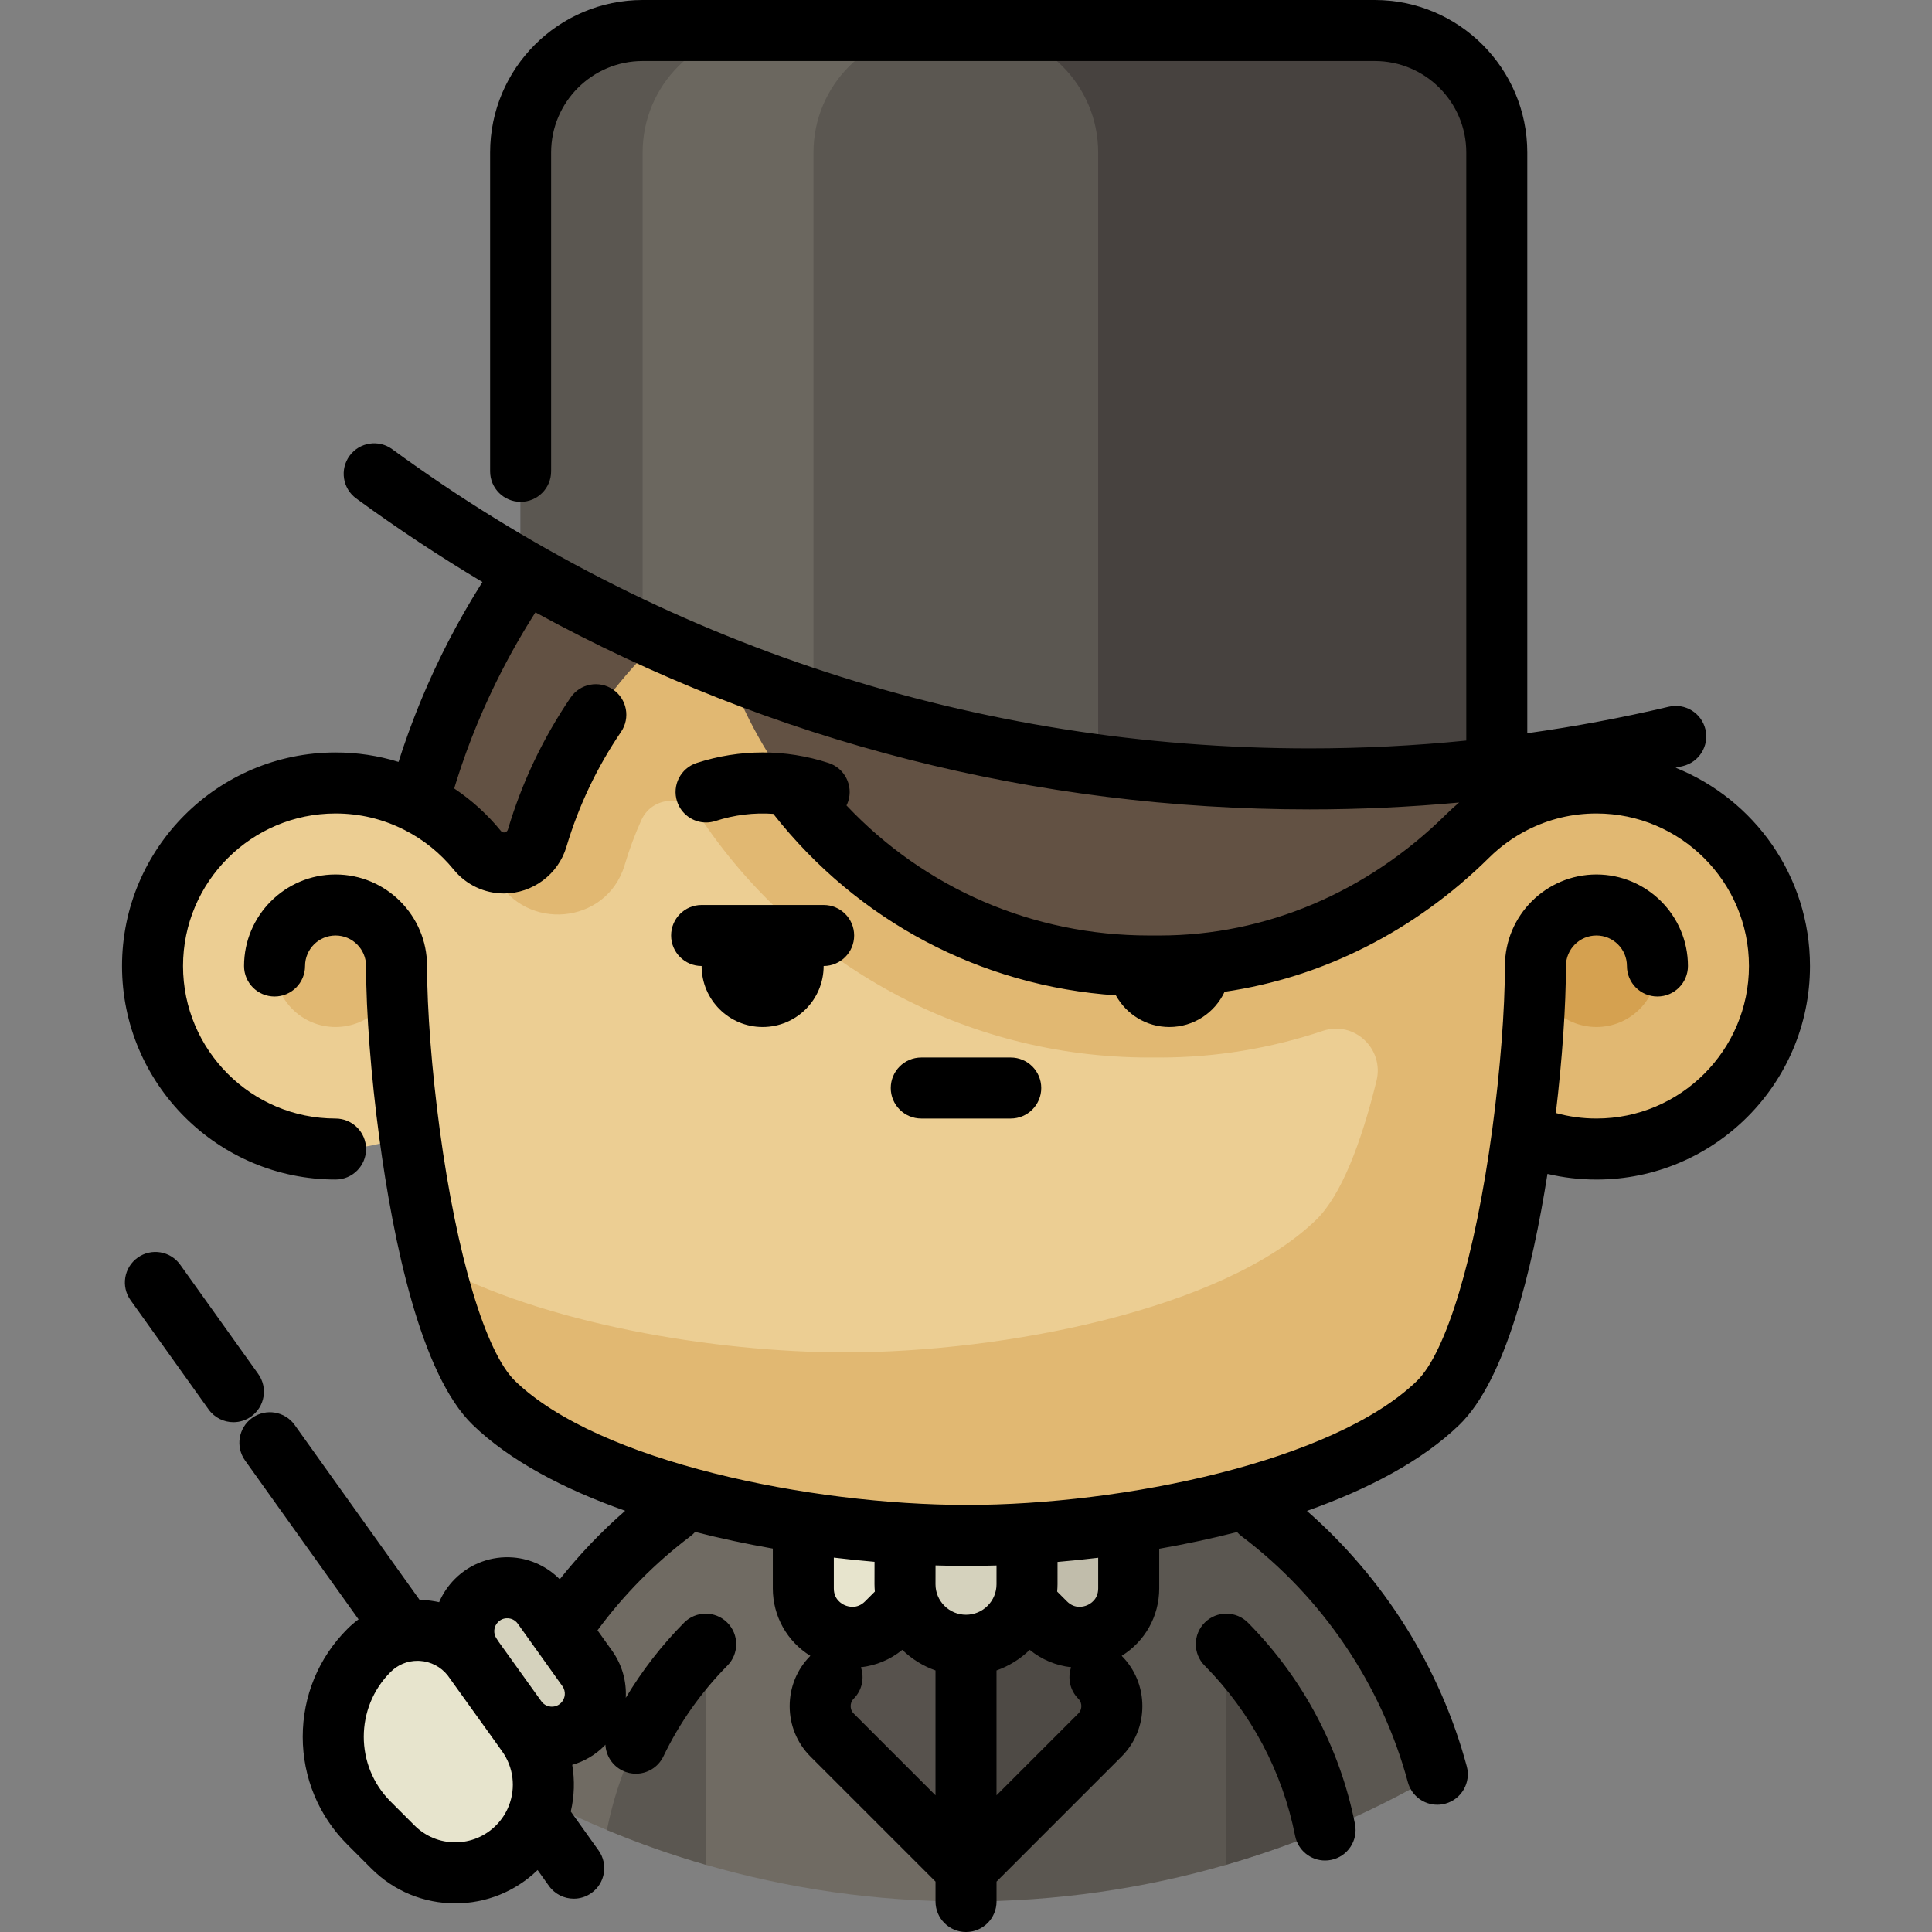 <?xml version="1.0" encoding="iso-8859-1"?>
<!-- Generator: Adobe Illustrator 19.0.0, SVG Export Plug-In . SVG Version: 6.00 Build 0)  -->
<svg version="1.1" id="Layer_1" xmlns="http://www.w3.org/2000/svg" xmlns:xlink="http://www.w3.org/1999/xlink" x="0px" y="0px"
	 viewBox="0 0 512 512" style="enable-background:new 0 0 512 512;" xml:space="preserve">
<rect x="0" y="0" width="512" height="512" fill="#808080" stroke="none"/>
<path style="fill:#5B5751;" d="M308.185,392.155H256l-43.116,55.88L256,503.916c23.941,0,47.086-3.402,68.985-9.738
	c8.942-2.587,17.676-5.666,26.172-9.202c10.279-4.278,20.212-9.222,29.738-14.789c-7.582-28.135-24.411-52.477-47.034-69.559
	C326.482,395.058,317.43,392.155,308.185,392.155z"/>
<path style="fill:#706B63;" d="M178.138,400.629c-22.622,17.081-39.452,41.422-47.033,69.559
	c9.525,5.566,19.458,10.511,29.738,14.789c8.496,3.537,17.229,6.615,26.172,9.202c21.9,6.336,45.044,9.738,68.985,9.738v-111.76
	h-52.185C194.57,392.155,185.518,395.058,178.138,400.629z"/>
<path style="fill:#5B5751;" d="M160.842,484.976c8.496,3.537,17.229,6.615,26.172,9.202v-58.462
	C173.914,448.968,164.605,465.974,160.842,484.976z"/>
<g>
	<path style="opacity:0.6;fill:#47423F;enable-background:new    ;" d="M351.158,484.976c-8.496,3.537-17.229,6.615-26.172,9.202
		v-58.462C338.086,448.968,347.395,465.974,351.158,484.976z"/>
	<path style="opacity:0.6;fill:#47423F;enable-background:new    ;" d="M291.494,444.478L256,408.984l-32.337,32.337l-3.157,3.157
		c-2.115,2.115-3.155,4.889-3.155,7.661c0,2.771,1.041,5.546,3.155,7.661L256,495.293l32.337-32.337l3.157-3.157
		c2.115-2.115,3.155-4.889,3.155-7.661C294.649,449.367,293.609,446.593,291.494,444.478z"/>
</g>
<path style="fill:#E7E4CD;" d="M212.884,394.839v26.11c0,11.524,13.933,17.295,22.081,9.146l5.561-5.561H256v-29.666
	L212.884,394.839z"/>
<path style="fill:#C1BDAB;" d="M256,394.869l-10.779,15.12L256,424.534h15.473l5.561,5.561c8.149,8.149,22.081,2.378,22.081-9.146
	v-26.051L256,394.869z"/>
<path style="fill:#D5D2BD;" d="M272.144,405.678h-32.285c-0.005,0.177-0.027,13.984-0.027,14.162c0,4.465,1.81,8.507,4.736,11.433
	c2.925,2.925,6.968,4.735,11.432,4.735c4.465,0,8.507-1.81,11.432-4.735c2.926-2.925,4.736-6.967,4.736-11.433
	C272.168,419.671,272.148,405.846,272.144,405.678z"/>
<path style="fill:#E1B872;" d="M423.074,207.495c-7.906,0-15.364,1.904-21.96,5.26C383.074,144.511,324.937,83.537,256,83.537
	c-68.936,0-127.073,60.972-145.114,129.215l3.985,122.155c4.041,16.472,9.366,30.447,16.039,36.902
	c24.58,23.776,83.231,35.097,125.353,35.097s100.246-11.321,124.827-35.097c11.089-10.726,18.461-42.207,22.392-71.436
	c5.993,2.651,12.618,4.134,19.592,4.134c26.789,0,48.505-21.716,48.505-48.505S449.863,207.495,423.074,207.495z"/>
<path style="fill:#ECCE93;" d="M114.871,334.906c28.864,15.862,74.504,23.494,109.055,23.494
	c42.122,0,100.246-11.321,124.827-35.097c6.672-6.453,11.998-20.422,16.039-36.892c2.08-8.48-5.94-15.996-14.221-13.223
	c-13.878,4.649-28.438,7.065-43.253,7.065h-2.813c-49.248,0-93.449-25.07-119.225-64.073c-3.804-5.756-12.481-5.129-15.317,1.161
	c-1.713,3.796-3.174,7.712-4.365,11.72c-0.039,0.129-0.078,0.258-0.117,0.386c-4.852,15.614-26.163,17.516-34.047,3.192
	c-4.688-8.518-11.864-15.467-20.546-19.885c0,0.001,0,0.002-0.001,0.003c-1.449-0.737-2.946-1.39-4.473-1.983
	c-0.245-0.095-0.484-0.198-0.731-0.289c-0.571-0.211-1.153-0.398-1.735-0.589c-0.392-0.128-0.784-0.259-1.181-0.377
	c-0.529-0.158-1.065-0.301-1.603-0.441c-0.473-0.123-0.947-0.241-1.425-0.35c-0.496-0.113-0.995-0.22-1.497-0.318
	c-0.549-0.107-1.102-0.2-1.657-0.289c-0.455-0.072-0.909-0.147-1.367-0.206c-0.658-0.085-1.323-0.149-1.989-0.207
	c-0.374-0.033-0.745-0.077-1.12-0.101c-1.053-0.068-2.113-0.11-3.183-0.11c-27.373,0-49.452,22.676-48.474,50.268
	c0.875,24.704,20.609,45.046,45.278,46.639c8.147,0.526,15.886-0.978,22.788-4.03C110.084,312.012,112.197,324.004,114.871,334.906z
	"/>
<circle style="fill:#E1B872;" cx="88.926" cy="256" r="16.168"/>
<circle style="fill:#D5A150;" cx="423.074" cy="256" r="16.168"/>
<path style="fill:#625143;" d="M256,83.537c-68.937,0-127.074,60.974-145.114,129.218c6.048,3.077,11.363,7.386,15.619,12.593
	c1.733,2.121,4.331,3.346,7.071,3.346l0,0c4.053,0,7.62-2.663,8.775-6.548c7.694-25.868,23.97-48.041,45.539-63.203
	C198.009,214.155,246.369,256,304.506,256h2.813c30.751,0,59.778-12.845,81.643-34.469c3.556-3.516,7.652-6.487,12.152-8.777
	C383.074,144.511,324.937,83.537,256,83.537z"/>
<path style="fill:#47423F;" d="M396.663,203.518V40.421c0-17.86-14.477-32.337-32.337-32.337H170.305
	c-17.86,0-32.337,14.477-32.337,32.337v110.357c61.59,35.387,132.982,55.639,209.112,55.639
	C363.856,206.417,380.401,205.431,396.663,203.518z"/>
<path style="fill:#5B5751;" d="M137.968,40.421v110.368c46.215,26.554,97.948,44.584,153.061,51.932v-162.3
	c0-17.86-14.477-32.337-32.337-32.337h-88.387C152.447,8.084,137.968,22.561,137.968,40.421z"/>
<path style="opacity:0.1;fill:#FEFBE1;enable-background:new    ;" d="M215.577,124.779V40.421c0-17.86,14.477-32.337,32.337-32.337
	h-45.272c-17.86,0-32.337,14.477-32.337,32.337v61.863v65.245c14.653,6.803,29.762,12.79,45.272,17.895V124.779z"/>
<path style="fill:#D5D2BD;" d="M125.046,438.981l-4.401,21.278l16.232-4.714c4.137,5.792,12.484,6.482,17.518,1.45l0,0
	c3.982-3.982,4.501-10.257,1.228-14.839l-11.831-16.564c-4.137-5.792-12.484-6.482-17.518-1.45l0,0
	C122.293,428.123,121.773,434.399,125.046,438.981z"/>
<path style="fill:#E7E4CD;" d="M137.15,489.484L137.15,489.484c-9.116,9.116-23.895,9.116-33.011,0l-6.361-6.361
	c-12.629-12.629-12.629-33.103,0-45.731l0,0c7.98-7.98,21.215-6.885,27.774,2.299l14.086,19.72
	C146.271,468.697,145.218,481.416,137.15,489.484z"/>
<path d="M444.056,203.46c0.631-0.146,1.263-0.283,1.893-0.432c4.345-1.027,7.035-5.381,6.009-9.726
	c-1.027-4.345-5.38-7.032-9.726-6.009c-12.354,2.919-24.869,5.254-37.485,7.019V40.421C404.747,18.132,386.615,0,364.326,0H170.305
	c-22.289,0-40.421,18.132-40.421,40.421v84.488c0,4.465,3.62,8.084,8.084,8.084c4.465,0,8.084-3.62,8.084-8.084V40.421
	c0-13.373,10.879-24.253,24.253-24.253h194.021c13.372,0,24.253,10.879,24.253,24.253v155.837
	c-13.765,1.379-27.621,2.075-41.499,2.075c-88.144,0-172.221-27.419-243.143-79.293c-3.603-2.635-8.662-1.852-11.297,1.753
	c-2.635,3.603-1.851,8.662,1.753,11.297c10.862,7.945,22.028,15.322,33.454,22.153c-0.24,0.379-0.474,0.763-0.712,1.144
	c-0.454,0.727-0.904,1.454-1.35,2.187c-0.291,0.479-0.578,0.958-0.866,1.439c-0.43,0.722-0.856,1.447-1.277,2.174
	c-0.28,0.484-0.561,0.968-0.838,1.454c-0.429,0.753-0.849,1.511-1.269,2.271c-0.253,0.458-0.509,0.915-0.758,1.375
	c-0.472,0.871-0.935,1.747-1.394,2.625c-0.184,0.352-0.373,0.702-0.556,1.054c-0.633,1.224-1.253,2.455-1.86,3.692
	c-0.146,0.298-0.286,0.597-0.429,0.895c-0.46,0.949-0.916,1.899-1.362,2.854c-0.218,0.467-0.428,0.936-0.641,1.403
	c-0.363,0.794-0.724,1.59-1.078,2.389c-0.226,0.512-0.448,1.026-0.67,1.54c-0.331,0.764-0.658,1.531-0.979,2.299
	c-0.219,0.524-0.435,1.049-0.65,1.575c-0.316,0.774-0.625,1.549-0.93,2.325c-0.203,0.515-0.406,1.03-0.605,1.547
	c-0.317,0.826-0.625,1.653-0.931,2.481c-0.171,0.465-0.347,0.927-0.514,1.393c-0.382,1.058-0.752,2.12-1.116,3.183
	c-0.081,0.235-0.166,0.47-0.246,0.705c-0.412,1.22-0.812,2.443-1.199,3.667c-5.37-1.663-10.954-2.503-16.69-2.503
	c-31.204,0-56.589,25.385-56.589,56.589s25.385,56.589,56.589,56.589c4.465,0,8.084-3.62,8.084-8.084s-3.62-8.084-8.084-8.084
	c-22.289,0-40.421-18.132-40.421-40.421s18.132-40.421,40.421-40.421c6.425,0,12.58,1.475,18.293,4.381
	c5.046,2.566,9.428,6.101,13.024,10.503c3.279,4.013,8.137,6.314,13.331,6.314c7.569,0,14.364-5.068,16.524-12.327
	c3.226-10.849,8.101-21.112,14.488-30.504c2.51-3.692,1.552-8.72-2.14-11.231c-3.693-2.51-8.72-1.552-11.231,2.14
	c-7.323,10.77-12.913,22.541-16.615,34.985c-0.137,0.46-0.55,0.769-1.027,0.769c-0.319,0-0.614-0.137-0.811-0.376
	c-3.589-4.392-7.741-8.167-12.391-11.276c0.1-0.333,0.198-0.666,0.301-0.998c0.162-0.524,0.326-1.048,0.492-1.57
	c0.224-0.705,0.455-1.41,0.689-2.113c0.171-0.516,0.343-1.034,0.52-1.549c0.246-0.718,0.499-1.434,0.753-2.149
	c0.177-0.496,0.351-0.993,0.531-1.488c0.277-0.757,0.563-1.511,0.85-2.265c0.171-0.451,0.338-0.901,0.513-1.351
	c0.341-0.875,0.693-1.746,1.048-2.617c0.133-0.326,0.26-0.653,0.395-0.979c0.492-1.188,0.995-2.371,1.511-3.552
	c0.135-0.308,0.277-0.613,0.414-0.922c0.388-0.873,0.778-1.745,1.179-2.613c0.208-0.449,0.424-0.896,0.635-1.343
	c0.342-0.724,0.683-1.448,1.035-2.167c0.237-0.487,0.481-0.971,0.722-1.455c0.336-0.676,0.675-1.352,1.02-2.023
	c0.257-0.5,0.518-0.998,0.779-1.496c0.343-0.653,0.688-1.306,1.039-1.955c0.269-0.499,0.54-0.996,0.814-1.492
	c0.357-0.648,0.718-1.292,1.082-1.936c0.277-0.488,0.555-0.978,0.836-1.464c0.375-0.649,0.756-1.293,1.138-1.937
	c0.28-0.472,0.559-0.944,0.844-1.413c0.403-0.665,0.814-1.326,1.226-1.985c0.274-0.439,0.544-0.88,0.821-1.316
	c0.112-0.176,0.227-0.349,0.34-0.525c62.604,34.288,132.563,52.216,205.181,52.216c13.242,0,26.463-0.618,39.613-1.826
	c-1.176,0.988-2.316,2.023-3.415,3.109c-20.952,20.72-47.93,32.132-75.959,32.132h-2.813c-30.74,0-59.364-12.435-80.173-34.462
	c0.168-0.343,0.322-0.694,0.444-1.068c1.383-4.245-0.939-8.807-5.185-10.189c-11.426-3.72-23.516-3.72-34.968,0.001
	c-4.246,1.38-6.571,5.94-5.19,10.186c1.11,3.416,4.279,5.589,7.686,5.589c0.828,0,1.67-0.128,2.5-0.398
	c5.007-1.627,10.182-2.253,15.315-1.89c22.377,28.461,55.008,45.663,90.786,48.09c2.75,5.001,8.065,8.394,14.175,8.394
	c6.485,0,12.062-3.827,14.639-9.337c25.99-3.782,50.415-16.071,70.113-35.551c2.989-2.956,6.397-5.417,10.129-7.318
	c0.001-0.001,0.003-0.001,0.004-0.002c5.714-2.907,11.869-4.381,18.294-4.381c22.289,0,40.421,18.132,40.421,40.421
	c0,22.289-18.133,40.42-40.422,40.42c-3.673,0-7.273-0.495-10.758-1.461c1.69-14.201,2.674-28.39,2.674-38.96
	c0-4.458,3.626-8.084,8.084-8.084s8.084,3.626,8.084,8.084c0,4.465,3.618,8.084,8.084,8.084s8.084-3.62,8.084-8.084
	c0-13.373-10.88-24.253-24.253-24.253c-13.372,0-24.253,10.879-24.253,24.253c0,11.505-1.253,27.69-3.35,43.293v0.001
	c-4.516,33.58-12.181,59.14-20.003,66.703c-22.04,21.321-77.867,32.824-119.205,32.824c-41.593,0-97.692-11.503-119.733-32.824
	c-7.82-7.565-15.484-33.124-20.001-66.703c-2.098-15.599-3.35-31.784-3.35-43.294c0-13.373-10.879-24.253-24.253-24.253
	S64.674,242.627,64.674,256c0,4.465,3.62,8.084,8.084,8.084c4.465,0,8.084-3.62,8.084-8.084c0-4.458,3.626-8.084,8.084-8.084
	c4.458,0,8.084,3.626,8.084,8.084c0,12.188,1.306,29.178,3.496,45.449c3.682,27.373,10.971,62.808,24.784,76.169
	c9.756,9.437,24.033,16.978,40.388,22.751c-6.324,5.518-12.121,11.584-17.336,18.156c-3.265-3.307-7.598-5.386-12.305-5.775
	c-5.747-0.475-11.394,1.592-15.477,5.675c-1.825,1.825-3.224,3.925-4.185,6.171c-1.35-0.3-2.73-0.495-4.129-0.58
	c-0.35-0.02-0.698-0.028-1.048-0.034l-33.099-46.34c-2.596-3.635-7.646-4.475-11.277-1.88c-3.634,2.594-4.475,7.643-1.88,11.277
	l30.073,42.104c-1.037,0.767-2.025,1.609-2.949,2.533c-7.635,7.635-11.84,17.785-11.84,28.583c0,10.797,4.205,20.948,11.84,28.583
	l6.36,6.36c5.936,5.936,13.827,9.205,22.222,9.205c8.209,0,15.932-3.133,21.821-8.823l2.999,4.199
	c1.578,2.21,4.063,3.387,6.586,3.387c1.625,0,3.267-0.489,4.691-1.506c3.634-2.595,4.475-7.643,1.881-11.277l-7.365-10.314
	c0.954-4.096,1.078-8.297,0.383-12.37c3.165-0.904,6.085-2.603,8.471-4.99c0.114-0.114,0.212-0.237,0.323-0.354
	c0.142,2.865,1.809,5.564,4.576,6.893c1.129,0.542,2.321,0.799,3.495,0.799c3.011,0,5.903-1.69,7.293-4.585
	c4.279-8.911,9.988-17.006,16.965-24.064c3.139-3.174,3.11-8.293-0.066-11.432c-3.177-3.141-8.294-3.11-11.432,0.066
	c-5.958,6.025-11.118,12.702-15.44,19.912c0.241-4.319-0.937-8.726-3.624-12.488l0,0l-3.864-5.409
	c6.977-9.47,15.255-17.857,24.672-24.967c0.444-0.335,0.844-0.708,1.198-1.109c6.733,1.726,13.642,3.188,20.591,4.41v10.569
	c0,7.38,3.816,14.073,9.946,17.861c-3.532,3.556-5.479,8.285-5.479,13.328c0,5.065,1.962,9.815,5.523,13.377l33.127,33.123v5.275
	c0,4.465,3.62,8.084,8.084,8.084c4.466,0,8.084-3.62,8.084-8.084v-5.274l33.125-33.126c3.562-3.561,5.524-8.313,5.524-13.378
	c0-5.042-1.948-9.772-5.48-13.328c6.131-3.788,9.947-10.481,9.947-17.861v-10.522c6.958-1.222,13.879-2.689,20.624-4.422
	c0.347,0.388,0.734,0.75,1.165,1.076c21.476,16.215,37.137,39.374,44.1,65.21c0.971,3.607,4.236,5.982,7.8,5.982
	c0.696,0,1.405-0.091,2.108-0.28c4.312-1.162,6.864-5.599,5.702-9.909c-7.043-26.135-21.947-49.831-42.357-67.686
	c16.327-5.776,30.596-13.327,40.367-22.778c12.238-11.836,19.355-40.998,23.378-66.53c4.23,0.998,8.57,1.502,12.985,1.502
	c31.203,0,56.589-25.385,56.589-56.589C479.663,232.209,464.898,211.814,444.056,203.46z M131.99,429.858
	c0.981-0.979,2.121-1.042,2.712-0.994c0.592,0.049,1.706,0.3,2.511,1.427l11.832,16.564c0.98,1.372,0.826,3.233-0.366,4.425
	c-0.979,0.98-2.118,1.043-2.711,0.994c-0.592-0.049-1.704-0.299-2.508-1.422l-0.003-0.004l0,0c-0.003-0.003-0.005-0.006-0.008-0.01
	c-0.001-0.001-0.002-0.003-0.003-0.005l-11.365-15.835c-0.139-0.245-0.29-0.484-0.455-0.715
	C130.645,432.911,130.798,431.05,131.99,429.858z M120.644,488.237c-4.076,0-7.906-1.588-10.789-4.469l-6.36-6.36
	c-9.456-9.456-9.456-24.842,0-34.299c1.929-1.931,4.444-2.972,7.139-2.972c0.211,0,0.423,0.006,0.635,0.019
	c2.886,0.174,5.56,1.567,7.353,3.82l11.675,16.267v0.001l2.762,3.866c3.017,4.223,3.683,9.63,1.782,14.462
	c-0.767,1.953-1.914,3.7-3.409,5.194C128.552,486.65,124.721,488.237,120.644,488.237z M264.086,414.868
	c-0.001,2.01-0.001,3.82-0.002,4.584v0.388c0,2.159-0.841,4.19-2.368,5.717c-1.526,1.527-3.557,2.367-5.716,2.367
	c-2.159,0-4.189-0.841-5.716-2.368c-1.527-1.527-2.368-3.557-2.368-5.714c0-0.113,0.003-2.384,0.009-4.986
	c2.829,0.088,5.614,0.134,8.339,0.134C258.821,414.989,261.435,414.946,264.086,414.868z M231.757,413.895
	c-0.005,3.037-0.01,5.887-0.01,5.945c0,0.654,0.044,1.301,0.095,1.947l-2.593,2.593c-2.07,2.069-4.386,1.424-5.286,1.052
	c-0.9-0.373-2.994-1.556-2.994-4.482v-8.166C224.59,413.223,228.19,413.588,231.757,413.895z M226.222,454.081
	c-0.651-0.651-0.787-1.415-0.787-1.943s0.136-1.292,0.787-1.942c2.26-2.26,2.894-5.523,1.918-8.355
	c3.969-0.44,7.788-2.002,10.976-4.611c2.546,2.474,5.541,4.309,8.8,5.46v33.087L226.222,454.081z M285.777,454.083l-21.693,21.693
	v-33.087c3.258-1.15,6.254-2.986,8.8-5.46c3.188,2.611,7.007,4.173,10.976,4.611c-0.975,2.832-0.343,6.094,1.918,8.355
	c0.651,0.65,0.787,1.415,0.787,1.942S286.428,453.43,285.777,454.083z M291.032,420.949c0,2.925-2.093,4.109-2.994,4.482
	c-0.899,0.373-3.215,1.018-5.285-1.052l-2.593-2.593c0.051-0.645,0.095-1.291,0.095-1.946v-0.382
	c0.001-2.21,0.001-4.026,0.002-5.531c3.561-0.303,7.157-0.668,10.777-1.105v8.126H291.032z"/>
<path d="M330.735,430.034c-3.141-3.176-8.26-3.203-11.432-0.066c-3.176,3.139-3.206,8.258-0.067,11.432
	c12.314,12.454,20.609,28.065,23.991,45.145c0.762,3.85,4.141,6.516,7.923,6.516c0.52,0,1.049-0.051,1.579-0.156
	c4.379-0.867,7.227-5.12,6.36-9.499C355.088,463.205,345.283,444.749,330.735,430.034z"/>
<path d="M68.433,364.114l-20.674-28.946c-2.594-3.634-7.644-4.477-11.277-1.88c-3.634,2.595-4.475,7.643-1.88,11.277l20.674,28.946
	c1.578,2.21,4.063,3.387,6.585,3.387c1.625,0,3.268-0.489,4.692-1.506C70.187,372.796,71.029,367.747,68.433,364.114z"/>
<path d="M202.105,272.168c8.929,0,16.168-7.239,16.168-16.168c4.465,0,8.084-3.62,8.084-8.084c0-4.465-3.62-8.084-8.084-8.084
	h-32.337c-4.465,0-8.084,3.62-8.084,8.084c0,4.465,3.62,8.084,8.084,8.084C185.937,264.929,193.176,272.168,202.105,272.168z"/>
<path d="M267.857,296.421c4.465,0,8.084-3.62,8.084-8.084s-3.62-8.084-8.084-8.084h-23.714c-4.465,0-8.084,3.62-8.084,8.084
	s3.62,8.084,8.084,8.084H267.857z"/>
<g>
</g>
<g>
</g>
<g>
</g>
<g>
</g>
<g>
</g>
<g>
</g>
<g>
</g>
<g>
</g>
<g>
</g>
<g>
</g>
<g>
</g>
<g>
</g>
<g>
</g>
<g>
</g>
<g>
</g>
</svg>
